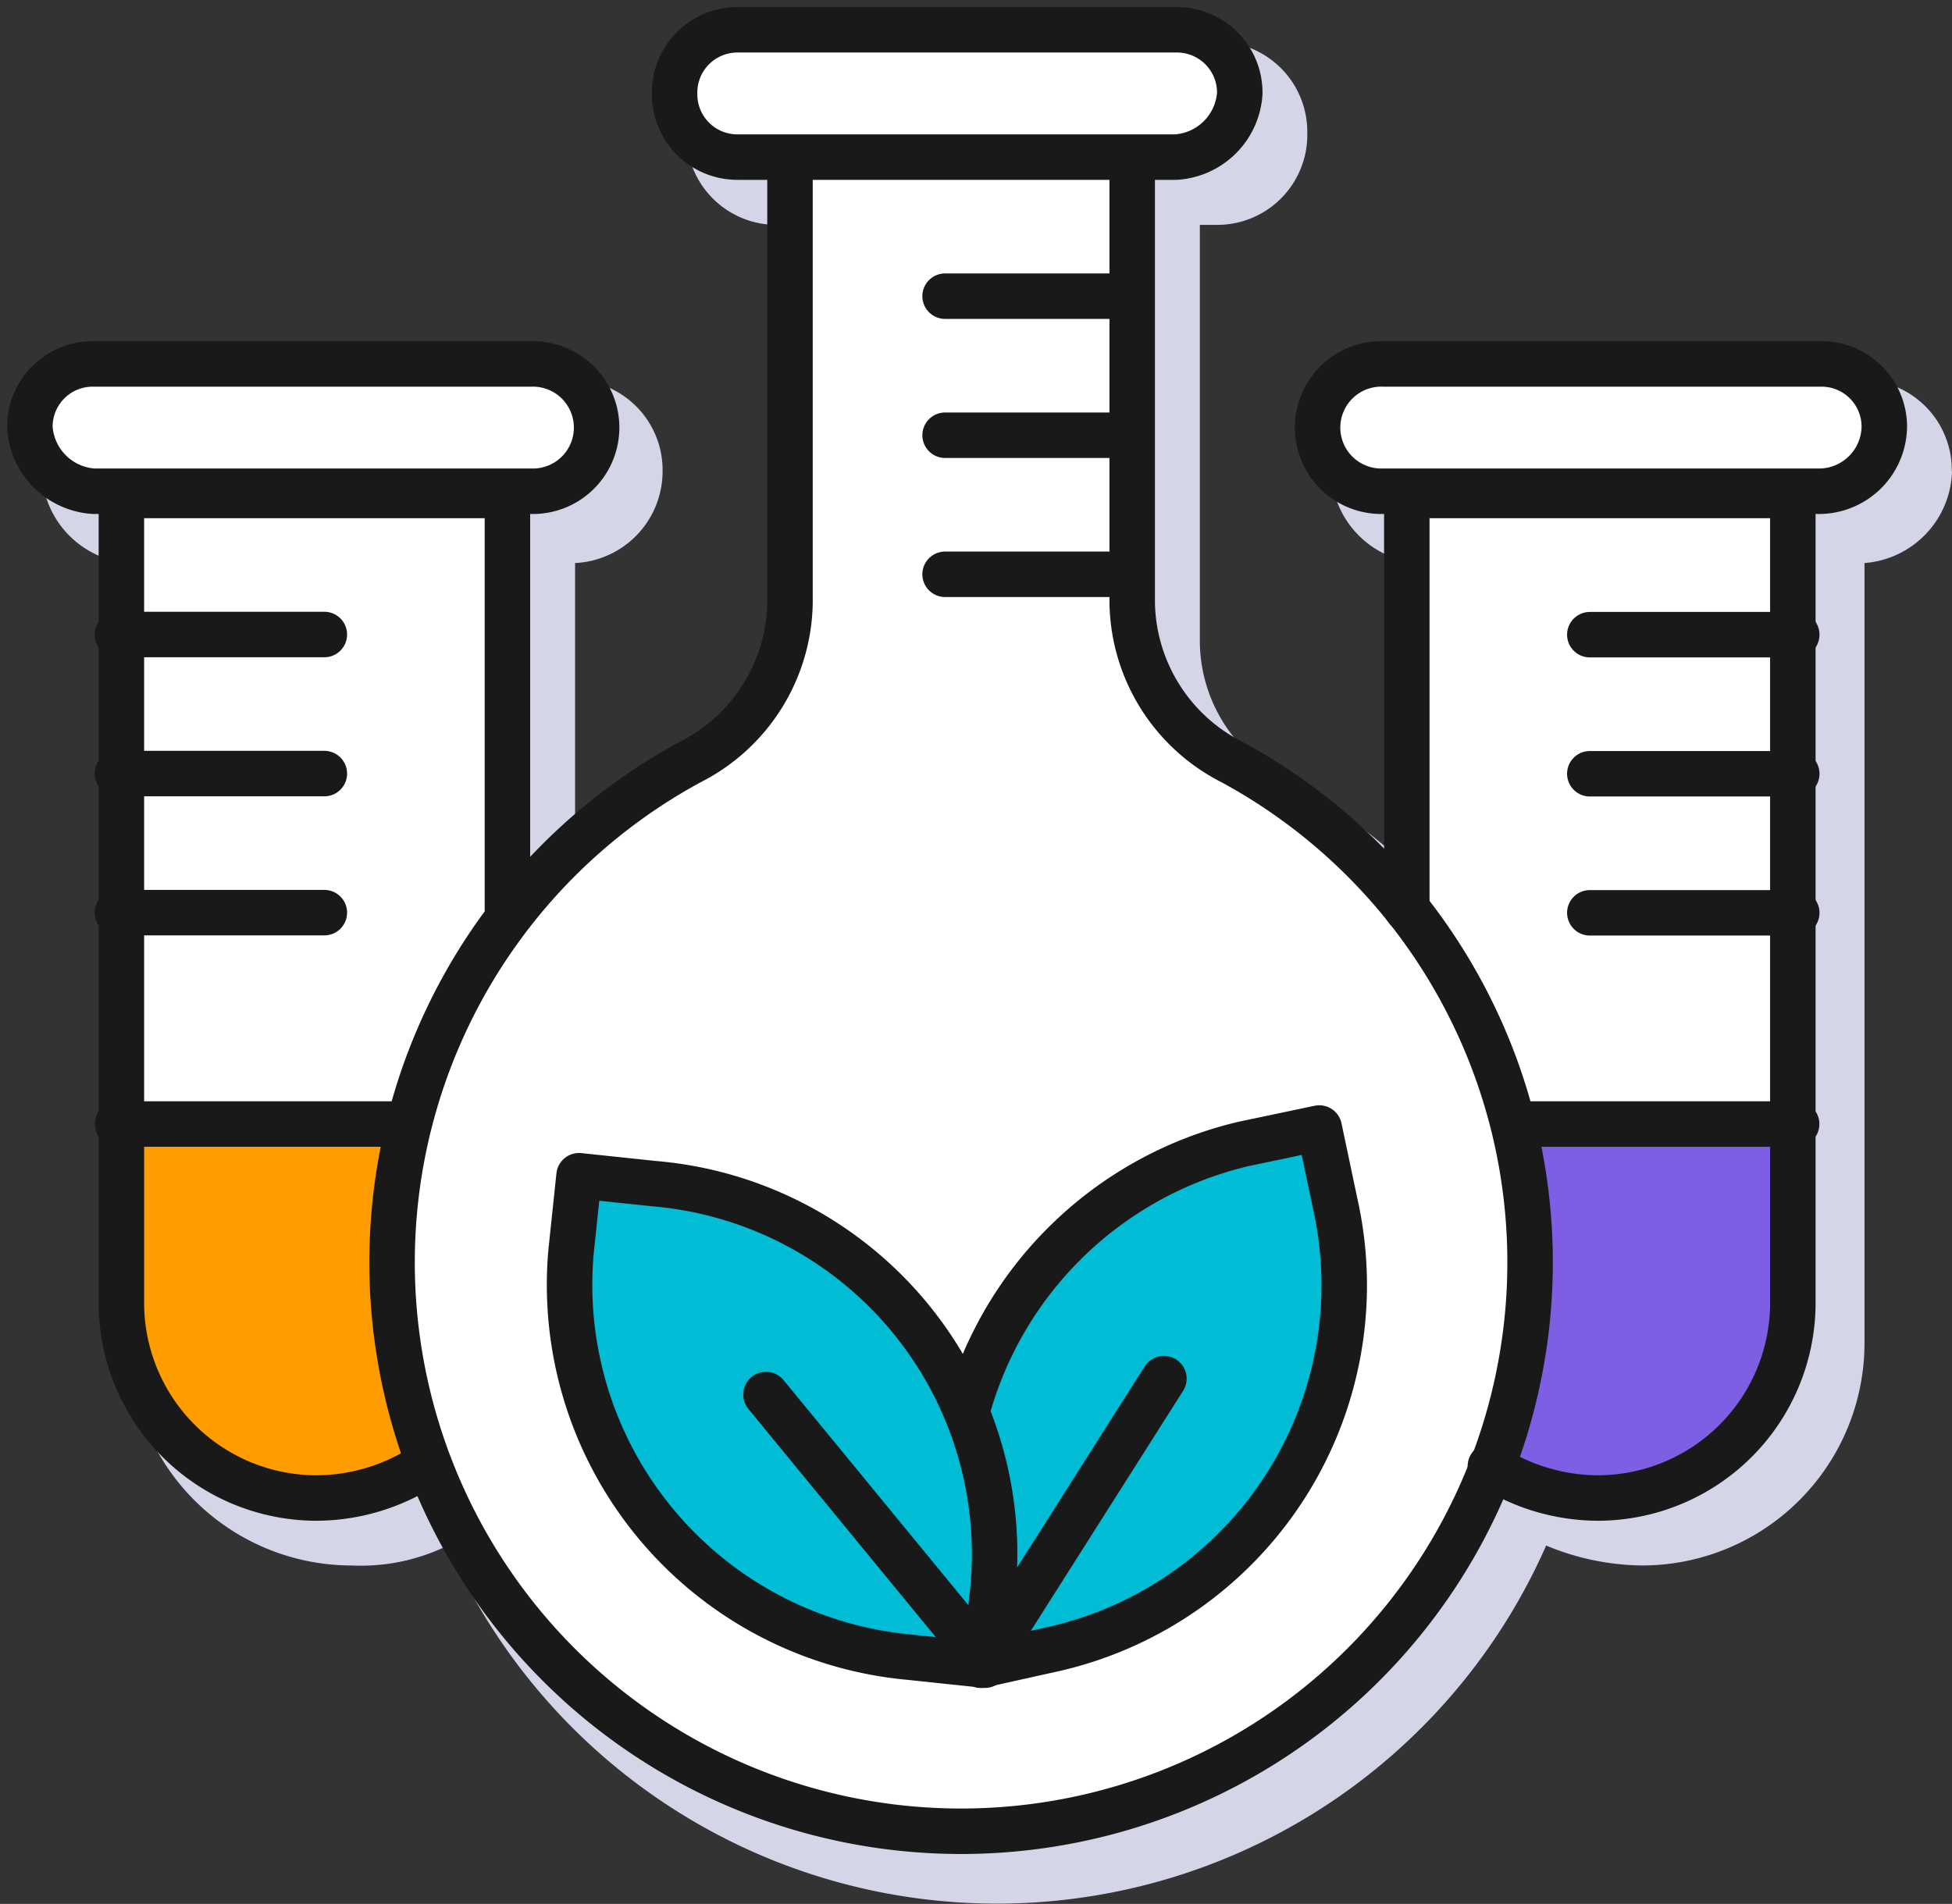 <svg id="Grupo_1008331" data-name="Grupo 1008331" xmlns="http://www.w3.org/2000/svg" xmlns:xlink="http://www.w3.org/1999/xlink" width="46.312" height="45.179" viewBox="0 0 46.312 45.179">
  <rect x="0" y="0" width="46.312" height="45.179" fill="#333333" stroke="none"/>
  <defs>
    <clipPath id="clip-path">
      <rect id="Rectángulo_350937" data-name="Rectángulo 350937" width="46.312" height="45.179" fill="none"/>
    </clipPath>
  </defs>
  <g id="Grupo_1008330" data-name="Grupo 1008330" transform="translate(0 0)" clip-path="url(#clip-path)">
    <path id="Trazado_720518" data-name="Trazado 720518" d="M46.076,10.953A2.247,2.247,0,0,1,44,13.125v18.5a5.28,5.28,0,0,1-5.288,5.288,6.069,6.069,0,0,1-2.265-.473,14.239,14.239,0,0,1-26.06,0,4.663,4.663,0,0,1-2.267.473A5.28,5.28,0,0,1,2.831,31.63v-18.5A2.247,2.247,0,0,1,.755,10.953,2.137,2.137,0,0,1,2.926,8.781H13.313a2.137,2.137,0,0,1,2.171,2.172,2.18,2.18,0,0,1-2.076,2.172v7.458a13.452,13.452,0,0,1,3.209-2.36,3.668,3.668,0,0,0,1.983-3.21V5.1h-.378a2.136,2.136,0,0,1-2.171-2.172A2.136,2.136,0,0,1,18.222.756H28.608A2.136,2.136,0,0,1,30.78,2.927,2.136,2.136,0,0,1,28.608,5.1h-.377v9.913a3.668,3.668,0,0,0,1.983,3.21,13.486,13.486,0,0,1,3.21,2.36V13.125a2.247,2.247,0,0,1-2.078-2.172,2.137,2.137,0,0,1,2.172-2.172H43.9a2.137,2.137,0,0,1,2.171,2.172" transform="translate(0.236 0.236)" fill="#d4d6e8"/>
    <path id="Trazado_720519" data-name="Trazado 720519" d="M2.122,8.956V28.122A4.634,4.634,0,0,0,6.749,32.75,4.744,4.744,0,0,0,9.3,31.994l2.078-13.218V8.956Z" transform="translate(0.663 2.799)" fill="#fff"/>
    <path id="Trazado_720520" data-name="Trazado 720520" d="M2.122,20.178v4.438a4.634,4.634,0,0,0,4.627,4.627A4.744,4.744,0,0,0,9.3,28.486l1.322-8.214h-8.5Z" transform="translate(0.663 6.306)" fill="#ff9d00"/>
    <path id="Trazado_720521" data-name="Trazado 720521" d="M25.43,8.956v9.82l2.078,13.218a4.744,4.744,0,0,0,2.549.756,4.635,4.635,0,0,0,4.627-4.628V8.956Z" transform="translate(7.947 2.799)" fill="#fff"/>
    <path id="Trazado_720522" data-name="Trazado 720522" d="M26.077,20.25,27.4,28.464a4.744,4.744,0,0,0,2.549.756,4.634,4.634,0,0,0,4.625-4.627V20.25Z" transform="translate(8.149 6.328)" fill="#7e5ee3"/>
    <path id="Trazado_720523" data-name="Trazado 720523" d="M24.648,2.841V13.416a4.315,4.315,0,0,0,2.36,3.777,13.5,13.5,0,1,1-12.84,0,4.315,4.315,0,0,0,2.36-3.777V2.841" transform="translate(2.214 0.888)" fill="#fff"/>
    <path id="Trazado_720524" data-name="Trazado 720524" d="M33.648,11.475h-4.91m4.91,3.3h-4.91m4.91,3.3h-4.91" transform="translate(8.981 3.586)" fill="none" stroke="#191919" stroke-linecap="round" stroke-linejoin="round" stroke-width="1.079"/>
    <path id="Trazado_720525" data-name="Trazado 720525" d="M35.743,9.6H25.358a1.511,1.511,0,0,1,0-3.021H35.743a1.49,1.49,0,0,1,1.511,1.511A1.553,1.553,0,0,1,35.743,9.6" transform="translate(7.452 2.057)" fill="#fff"/>
    <path id="Trazado_720526" data-name="Trazado 720526" d="M2.05,9.6H12.435a1.511,1.511,0,0,0,0-3.021H2.05A1.49,1.49,0,0,0,.539,8.093,1.622,1.622,0,0,0,2.05,9.6" transform="translate(0.168 2.057)" fill="#fff"/>
    <path id="Trazado_720527" data-name="Trazado 720527" d="M24.089,3.56H13.7A1.491,1.491,0,0,1,12.193,2.05,1.49,1.49,0,0,1,13.7.539H24.089A1.49,1.49,0,0,1,25.6,2.05,1.622,1.622,0,0,1,24.089,3.56" transform="translate(3.81 0.168)" fill="#fff"/>
    <path id="Trazado_720528" data-name="Trazado 720528" d="M43.028,9.6H32.641a1.511,1.511,0,1,1,0-3.021H43.028a1.49,1.49,0,0,1,1.509,1.511A1.553,1.553,0,0,1,43.028,9.6Zm-9.82,9.913V9.7h9.159V28.864a4.633,4.633,0,0,1-4.627,4.627,4.744,4.744,0,0,1-2.549-.756m.566-8.119h6.7M2.616,13h4.91m-4.91,3.3h4.91m-4.91,3.3h4.91M2.051,9.6H12.436a1.511,1.511,0,1,0,0-3.021H2.051A1.49,1.49,0,0,0,.54,8.093,1.622,1.622,0,0,0,2.051,9.6Zm9.819,9.913V9.7H2.711V28.864a4.634,4.634,0,0,0,4.627,4.627,4.744,4.744,0,0,0,2.549-.756m-.566-8.119h-6.7" transform="translate(0.169 2.057)" fill="none" stroke="#191919" stroke-linecap="round" stroke-linejoin="round" stroke-width="1.079"/>
    <path id="Trazado_720529" data-name="Trazado 720529" d="M17.445,27.287a8.922,8.922,0,0,1,6.61-6.515l1.793-.377.378,1.793a8.853,8.853,0,0,1-6.7,10.575l-1.7.378" transform="translate(5.452 6.373)" fill="#00bcd4"/>
    <path id="Trazado_720530" data-name="Trazado 720530" d="M17.445,27.287a8.922,8.922,0,0,1,6.61-6.515l1.793-.377.378,1.793a8.853,8.853,0,0,1-6.7,10.575l-1.7.378" transform="translate(5.452 6.373)" fill="none" stroke="#191919" stroke-linecap="round" stroke-linejoin="round" stroke-width="1.079"/>
    <path id="Trazado_720531" data-name="Trazado 720531" d="M10.333,23.051l.189-1.794,1.794.189a8.82,8.82,0,0,1,8.026,9.631l-.189,1.793-1.794-.188a8.873,8.873,0,0,1-8.026-9.631" transform="translate(3.216 6.643)" fill="#00bcd4"/>
    <path id="Trazado_720532" data-name="Trazado 720532" d="M11.335,29.526l.189-1.794,1.793.189a8.818,8.818,0,0,1,8.026,9.631l-.189,1.794-1.793-.189A8.872,8.872,0,0,1,11.335,29.526Zm9.819,9.726v.095H21.06ZM24.648,3.56V14.135a4.315,4.315,0,0,0,2.36,3.777,13.5,13.5,0,1,1-12.84,0,4.313,4.313,0,0,0,2.361-3.777V3.56m8.119,3.3H20.209m4.439,3.3H20.209m4.439,3.3H20.209M25.686,3.56H15.3A1.489,1.489,0,0,1,13.791,2.05,1.49,1.49,0,0,1,15.3.539H25.686A1.491,1.491,0,0,1,27.2,2.05,1.621,1.621,0,0,1,25.686,3.56ZM25.4,32.547l-4.25,6.7L15.96,32.925" transform="translate(2.214 0.168)" fill="none" stroke="#191919" stroke-linecap="round" stroke-linejoin="round" stroke-width="1.079"/>
  </g>
</svg>
